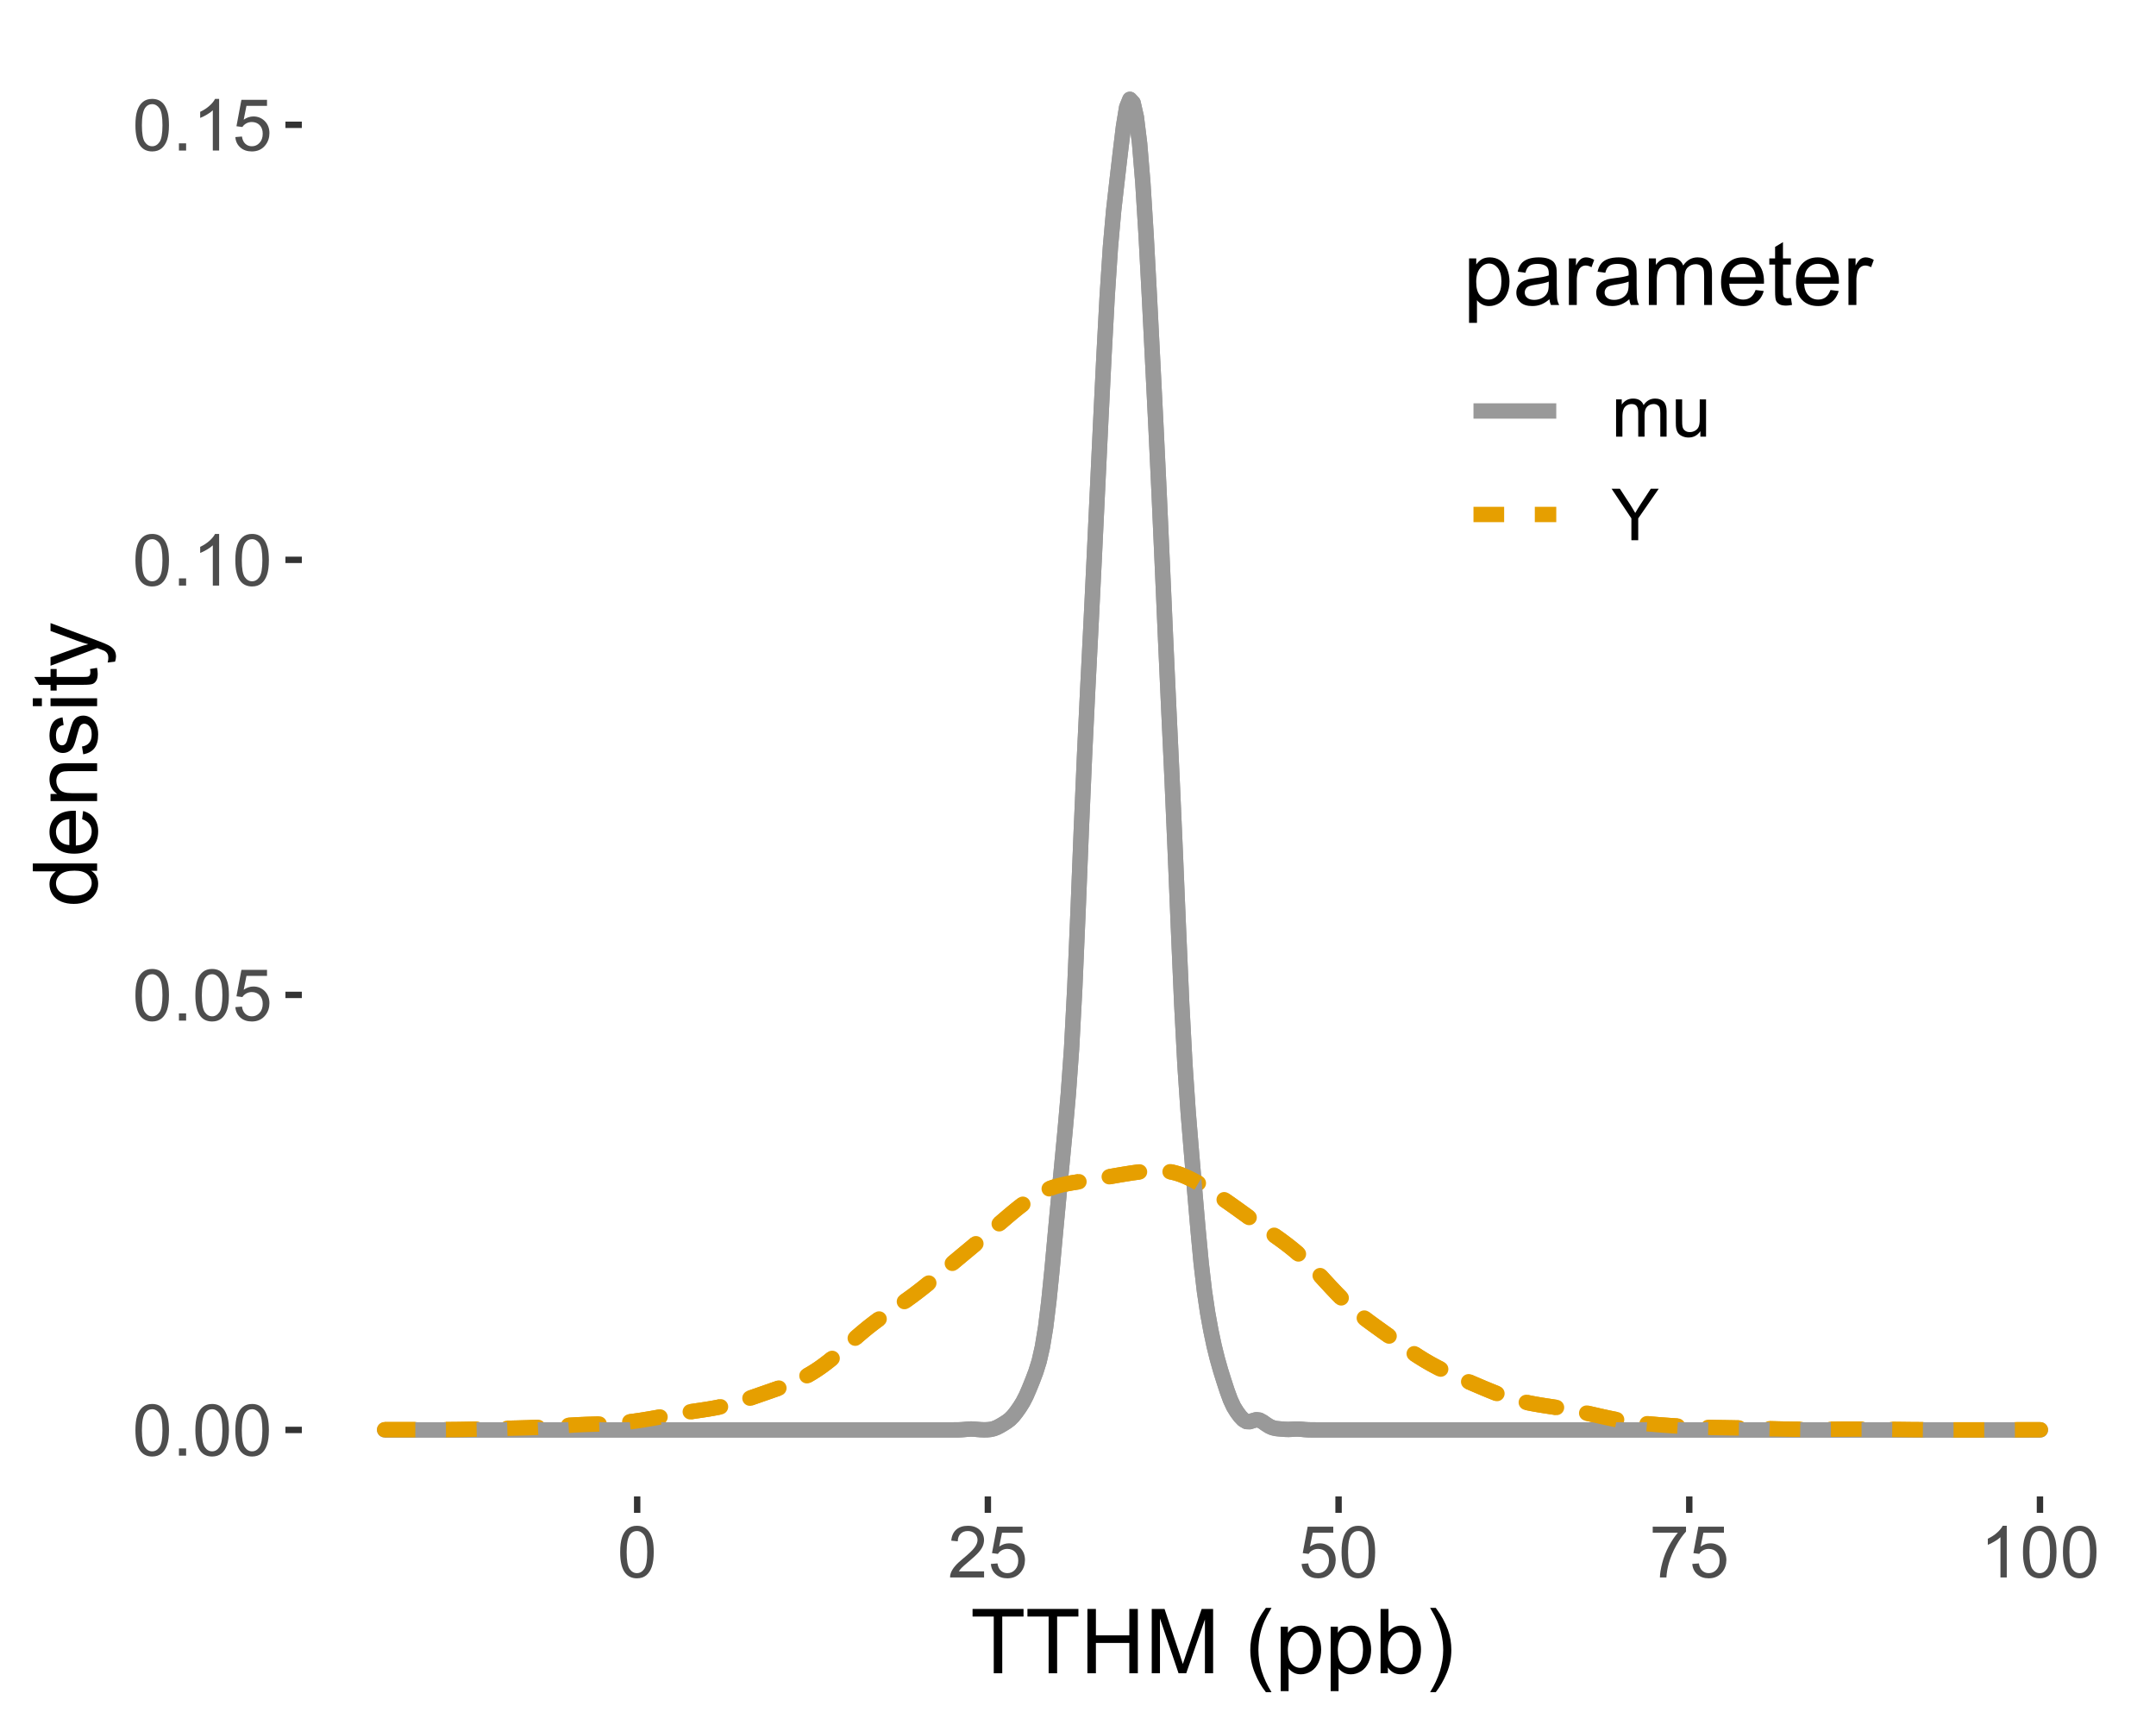 <?xml version="1.0" encoding="UTF-8"?>
<svg xmlns="http://www.w3.org/2000/svg" xmlns:xlink="http://www.w3.org/1999/xlink" width="360pt" height="288pt" viewBox="0 0 360 288" version="1.1">
<defs>
<g>
<symbol overflow="visible" id="glyph0-0">
<path style="stroke:none;" d="M 1.5 0 L 1.5 -7.5 L 7.5 -7.5 L 7.5 0 Z M 1.688 -0.188 L 7.312 -0.188 L 7.312 -7.312 L 1.688 -7.312 Z M 1.688 -0.188 "/>
</symbol>
<symbol overflow="visible" id="glyph0-1">
<path style="stroke:none;" d="M 0.5 -4.234 C 0.496 -5.246 0.602 -6.062 0.812 -6.688 C 1.02 -7.305 1.328 -7.785 1.742 -8.121 C 2.148 -8.457 2.668 -8.625 3.297 -8.625 C 3.758 -8.625 4.164 -8.531 4.512 -8.348 C 4.855 -8.16 5.141 -7.891 5.371 -7.543 C 5.594 -7.191 5.773 -6.766 5.906 -6.266 C 6.035 -5.762 6.098 -5.086 6.102 -4.234 C 6.098 -3.227 5.996 -2.414 5.789 -1.797 C 5.578 -1.176 5.266 -0.695 4.859 -0.359 C 4.445 -0.02 3.926 0.145 3.297 0.148 C 2.465 0.145 1.816 -0.148 1.348 -0.742 C 0.781 -1.457 0.496 -2.621 0.5 -4.234 Z M 1.582 -4.234 C 1.582 -2.824 1.746 -1.887 2.074 -1.418 C 2.402 -0.949 2.809 -0.715 3.297 -0.719 C 3.777 -0.715 4.184 -0.949 4.52 -1.422 C 4.848 -1.887 5.016 -2.824 5.016 -4.234 C 5.016 -5.648 4.848 -6.59 4.52 -7.055 C 4.184 -7.516 3.773 -7.746 3.289 -7.75 C 2.801 -7.746 2.414 -7.543 2.125 -7.137 C 1.762 -6.613 1.582 -5.645 1.582 -4.234 Z M 1.582 -4.234 "/>
</symbol>
<symbol overflow="visible" id="glyph0-2">
<path style="stroke:none;" d="M 1.09 0 L 1.09 -1.203 L 2.289 -1.203 L 2.289 0 Z M 1.09 0 "/>
</symbol>
<symbol overflow="visible" id="glyph0-3">
<path style="stroke:none;" d="M 0.5 -2.25 L 1.605 -2.344 C 1.684 -1.805 1.871 -1.398 2.176 -1.125 C 2.473 -0.852 2.836 -0.715 3.258 -0.719 C 3.766 -0.715 4.195 -0.906 4.547 -1.293 C 4.898 -1.672 5.074 -2.18 5.074 -2.82 C 5.074 -3.414 4.902 -3.891 4.566 -4.242 C 4.227 -4.59 3.785 -4.762 3.242 -4.766 C 2.898 -4.762 2.594 -4.684 2.32 -4.531 C 2.047 -4.375 1.832 -4.176 1.676 -3.93 L 0.688 -4.062 L 1.516 -8.473 L 5.789 -8.473 L 5.789 -7.465 L 2.359 -7.465 L 1.898 -5.156 C 2.414 -5.516 2.953 -5.695 3.523 -5.695 C 4.27 -5.695 4.902 -5.434 5.422 -4.914 C 5.934 -4.395 6.191 -3.727 6.195 -2.914 C 6.191 -2.133 5.965 -1.461 5.516 -0.898 C 4.961 -0.199 4.211 0.145 3.258 0.148 C 2.477 0.145 1.836 -0.07 1.344 -0.508 C 0.844 -0.941 0.562 -1.523 0.5 -2.25 Z M 0.5 -2.25 "/>
</symbol>
<symbol overflow="visible" id="glyph0-4">
<path style="stroke:none;" d="M 4.469 0 L 3.414 0 L 3.414 -6.719 C 3.16 -6.477 2.828 -6.234 2.414 -5.996 C 2 -5.75 1.629 -5.57 1.305 -5.449 L 1.305 -6.469 C 1.895 -6.742 2.41 -7.078 2.852 -7.477 C 3.293 -7.871 3.605 -8.254 3.789 -8.625 L 4.469 -8.625 Z M 4.469 0 "/>
</symbol>
<symbol overflow="visible" id="glyph0-5">
<path style="stroke:none;" d="M 6.039 -1.016 L 6.039 0 L 0.363 0 C 0.355 -0.254 0.395 -0.496 0.484 -0.734 C 0.629 -1.117 0.859 -1.5 1.18 -1.875 C 1.492 -2.25 1.953 -2.684 2.562 -3.176 C 3.492 -3.941 4.125 -4.547 4.453 -4.992 C 4.781 -5.438 4.945 -5.859 4.945 -6.266 C 4.945 -6.68 4.793 -7.031 4.496 -7.32 C 4.191 -7.602 3.805 -7.746 3.328 -7.75 C 2.82 -7.746 2.414 -7.594 2.109 -7.293 C 1.805 -6.984 1.648 -6.562 1.648 -6.031 L 0.562 -6.141 C 0.633 -6.945 0.91 -7.559 1.398 -7.988 C 1.879 -8.41 2.531 -8.625 3.352 -8.625 C 4.172 -8.625 4.824 -8.395 5.309 -7.938 C 5.789 -7.48 6.027 -6.914 6.031 -6.242 C 6.027 -5.895 5.957 -5.559 5.82 -5.227 C 5.676 -4.891 5.441 -4.539 5.117 -4.176 C 4.789 -3.805 4.25 -3.301 3.492 -2.664 C 2.859 -2.129 2.453 -1.77 2.273 -1.582 C 2.094 -1.395 1.945 -1.203 1.828 -1.016 Z M 6.039 -1.016 "/>
</symbol>
<symbol overflow="visible" id="glyph0-6">
<path style="stroke:none;" d="M 0.57 -7.465 L 0.57 -8.477 L 6.129 -8.477 L 6.129 -7.656 C 5.582 -7.074 5.039 -6.301 4.5 -5.336 C 3.961 -4.371 3.547 -3.379 3.258 -2.359 C 3.047 -1.637 2.91 -0.852 2.852 0 L 1.77 0 C 1.781 -0.676 1.914 -1.492 2.168 -2.449 C 2.418 -3.402 2.781 -4.324 3.258 -5.215 C 3.734 -6.105 4.238 -6.855 4.773 -7.465 Z M 0.57 -7.465 "/>
</symbol>
<symbol overflow="visible" id="glyph0-7">
<path style="stroke:none;" d="M 0.789 0 L 0.789 -6.223 L 1.734 -6.223 L 1.734 -5.352 C 1.93 -5.648 2.188 -5.895 2.512 -6.082 C 2.836 -6.27 3.207 -6.363 3.621 -6.363 C 4.082 -6.363 4.457 -6.266 4.754 -6.074 C 5.043 -5.883 5.254 -5.617 5.379 -5.273 C 5.871 -6 6.512 -6.363 7.301 -6.363 C 7.918 -6.363 8.391 -6.191 8.723 -5.848 C 9.055 -5.504 9.223 -4.977 9.223 -4.273 L 9.223 0 L 8.172 0 L 8.172 -3.922 C 8.168 -4.34 8.133 -4.645 8.07 -4.832 C 8 -5.016 7.879 -5.164 7.699 -5.277 C 7.52 -5.391 7.309 -5.449 7.066 -5.449 C 6.629 -5.449 6.266 -5.301 5.977 -5.012 C 5.688 -4.719 5.543 -4.254 5.543 -3.617 L 5.543 0 L 4.488 0 L 4.488 -4.043 C 4.488 -4.512 4.402 -4.863 4.23 -5.098 C 4.059 -5.332 3.777 -5.449 3.387 -5.449 C 3.09 -5.449 2.812 -5.371 2.562 -5.215 C 2.309 -5.059 2.129 -4.828 2.016 -4.527 C 1.898 -4.227 1.84 -3.793 1.844 -3.227 L 1.844 0 Z M 0.789 0 "/>
</symbol>
<symbol overflow="visible" id="glyph0-8">
<path style="stroke:none;" d="M 4.867 0 L 4.867 -0.914 C 4.379 -0.211 3.723 0.141 2.895 0.141 C 2.527 0.141 2.184 0.07 1.867 -0.07 C 1.547 -0.211 1.309 -0.387 1.156 -0.602 C 1 -0.812 0.895 -1.074 0.832 -1.383 C 0.785 -1.59 0.762 -1.918 0.766 -2.367 L 0.766 -6.223 L 1.82 -6.223 L 1.82 -2.773 C 1.816 -2.219 1.84 -1.848 1.887 -1.656 C 1.949 -1.379 2.09 -1.16 2.309 -1.004 C 2.523 -0.84 2.789 -0.762 3.105 -0.766 C 3.418 -0.762 3.715 -0.844 3.996 -1.008 C 4.273 -1.172 4.469 -1.391 4.586 -1.672 C 4.699 -1.949 4.758 -2.355 4.758 -2.891 L 4.758 -6.223 L 5.812 -6.223 L 5.812 0 Z M 4.867 0 "/>
</symbol>
<symbol overflow="visible" id="glyph0-9">
<path style="stroke:none;" d="M 3.344 0 L 3.344 -3.641 L 0.035 -8.59 L 1.418 -8.59 L 3.109 -6 C 3.418 -5.516 3.711 -5.031 3.984 -4.547 C 4.242 -4.992 4.555 -5.496 4.922 -6.062 L 6.586 -8.59 L 7.91 -8.59 L 4.484 -3.641 L 4.484 0 Z M 3.344 0 "/>
</symbol>
<symbol overflow="visible" id="glyph1-0">
<path style="stroke:none;" d="M 1.875 0 L 1.875 -9.375 L 9.375 -9.375 L 9.375 0 Z M 2.109 -0.234 L 9.141 -0.234 L 9.141 -9.141 L 2.109 -9.141 Z M 2.109 -0.234 "/>
</symbol>
<symbol overflow="visible" id="glyph1-1">
<path style="stroke:none;" d="M 3.891 0 L 3.891 -9.469 L 0.352 -9.469 L 0.352 -10.738 L 8.863 -10.738 L 8.863 -9.469 L 5.309 -9.469 L 5.309 0 Z M 3.891 0 "/>
</symbol>
<symbol overflow="visible" id="glyph1-2">
<path style="stroke:none;" d="M 1.203 0 L 1.203 -10.738 L 2.621 -10.738 L 2.621 -6.328 L 8.203 -6.328 L 8.203 -10.738 L 9.625 -10.738 L 9.625 0 L 8.203 0 L 8.203 -5.062 L 2.621 -5.062 L 2.621 0 Z M 1.203 0 "/>
</symbol>
<symbol overflow="visible" id="glyph1-3">
<path style="stroke:none;" d="M 1.113 0 L 1.113 -10.738 L 3.25 -10.738 L 5.793 -3.133 C 6.023 -2.426 6.195 -1.898 6.305 -1.547 C 6.426 -1.938 6.617 -2.508 6.879 -3.266 L 9.449 -10.738 L 11.359 -10.738 L 11.359 0 L 9.992 0 L 9.992 -8.988 L 6.871 0 L 5.59 0 L 2.484 -9.141 L 2.484 0 Z M 1.113 0 "/>
</symbol>
<symbol overflow="visible" id="glyph1-4">
<path style="stroke:none;" d=""/>
</symbol>
<symbol overflow="visible" id="glyph1-5">
<path style="stroke:none;" d="M 3.508 3.156 C 2.777 2.238 2.16 1.168 1.66 -0.062 C 1.152 -1.293 0.902 -2.57 0.906 -3.891 C 0.902 -5.051 1.09 -6.164 1.473 -7.23 C 1.91 -8.465 2.59 -9.695 3.508 -10.922 L 4.453 -10.922 C 3.859 -9.906 3.469 -9.18 3.281 -8.746 C 2.984 -8.07 2.75 -7.367 2.578 -6.637 C 2.367 -5.719 2.262 -4.801 2.262 -3.883 C 2.262 -1.531 2.992 0.812 4.453 3.156 Z M 3.508 3.156 "/>
</symbol>
<symbol overflow="visible" id="glyph1-6">
<path style="stroke:none;" d="M 0.988 2.98 L 0.988 -7.777 L 2.191 -7.777 L 2.191 -6.766 C 2.473 -7.16 2.789 -7.457 3.148 -7.656 C 3.5 -7.852 3.934 -7.949 4.445 -7.953 C 5.105 -7.949 5.691 -7.781 6.203 -7.441 C 6.707 -7.098 7.09 -6.613 7.352 -5.996 C 7.609 -5.371 7.738 -4.691 7.742 -3.949 C 7.738 -3.152 7.598 -2.434 7.312 -1.797 C 7.023 -1.16 6.605 -0.672 6.066 -0.332 C 5.52 0.008 4.949 0.176 4.352 0.176 C 3.91 0.176 3.516 0.086 3.168 -0.102 C 2.816 -0.285 2.531 -0.52 2.309 -0.805 L 2.309 2.98 Z M 2.184 -3.844 C 2.18 -2.844 2.383 -2.102 2.789 -1.625 C 3.195 -1.141 3.684 -0.902 4.262 -0.906 C 4.844 -0.902 5.348 -1.148 5.766 -1.648 C 6.184 -2.141 6.391 -2.91 6.395 -3.953 C 6.391 -4.941 6.188 -5.684 5.781 -6.18 C 5.371 -6.672 4.883 -6.918 4.32 -6.922 C 3.758 -6.918 3.262 -6.656 2.832 -6.133 C 2.395 -5.605 2.18 -4.844 2.184 -3.844 Z M 2.184 -3.844 "/>
</symbol>
<symbol overflow="visible" id="glyph1-7">
<path style="stroke:none;" d="M 2.203 0 L 0.98 0 L 0.98 -10.738 L 2.301 -10.738 L 2.301 -6.906 C 2.852 -7.602 3.562 -7.949 4.43 -7.953 C 4.906 -7.949 5.359 -7.855 5.789 -7.664 C 6.215 -7.469 6.566 -7.195 6.844 -6.852 C 7.117 -6.5 7.332 -6.078 7.492 -5.586 C 7.645 -5.09 7.723 -4.566 7.727 -4.008 C 7.723 -2.672 7.395 -1.641 6.738 -0.914 C 6.078 -0.188 5.285 0.176 4.367 0.176 C 3.445 0.176 2.727 -0.207 2.203 -0.973 Z M 2.191 -3.949 C 2.191 -3.012 2.316 -2.336 2.57 -1.926 C 2.984 -1.242 3.547 -0.902 4.254 -0.906 C 4.832 -0.902 5.328 -1.152 5.75 -1.656 C 6.164 -2.156 6.375 -2.902 6.379 -3.898 C 6.375 -4.91 6.172 -5.66 5.773 -6.145 C 5.367 -6.625 4.883 -6.867 4.312 -6.871 C 3.734 -6.867 3.234 -6.617 2.82 -6.117 C 2.398 -5.617 2.191 -4.895 2.191 -3.949 Z M 2.191 -3.949 "/>
</symbol>
<symbol overflow="visible" id="glyph1-8">
<path style="stroke:none;" d="M 1.852 3.156 L 0.906 3.156 C 2.363 0.812 3.094 -1.531 3.098 -3.883 C 3.094 -4.797 2.988 -5.707 2.781 -6.613 C 2.613 -7.344 2.383 -8.047 2.086 -8.723 C 1.895 -9.16 1.5 -9.895 0.906 -10.922 L 1.852 -10.922 C 2.77 -9.695 3.449 -8.465 3.891 -7.23 C 4.266 -6.164 4.453 -5.051 4.453 -3.891 C 4.453 -2.57 4.199 -1.293 3.695 -0.062 C 3.188 1.168 2.574 2.238 1.852 3.156 Z M 1.852 3.156 "/>
</symbol>
<symbol overflow="visible" id="glyph1-9">
<path style="stroke:none;" d="M 6.062 -0.961 C 5.574 -0.543 5.105 -0.246 4.652 -0.078 C 4.199 0.094 3.715 0.176 3.199 0.176 C 2.344 0.176 1.688 -0.031 1.23 -0.449 C 0.77 -0.867 0.539 -1.402 0.543 -2.051 C 0.539 -2.43 0.625 -2.777 0.801 -3.094 C 0.973 -3.406 1.199 -3.656 1.484 -3.852 C 1.762 -4.039 2.078 -4.184 2.43 -4.285 C 2.688 -4.348 3.078 -4.414 3.602 -4.484 C 4.664 -4.605 5.449 -4.758 5.953 -4.938 C 5.957 -5.113 5.957 -5.227 5.961 -5.281 C 5.957 -5.812 5.836 -6.191 5.59 -6.414 C 5.25 -6.711 4.746 -6.859 4.086 -6.863 C 3.461 -6.859 3.004 -6.75 2.711 -6.535 C 2.414 -6.316 2.195 -5.934 2.059 -5.383 L 0.77 -5.559 C 0.883 -6.109 1.078 -6.555 1.348 -6.895 C 1.613 -7.234 2 -7.496 2.512 -7.68 C 3.016 -7.859 3.605 -7.949 4.277 -7.953 C 4.941 -7.949 5.48 -7.871 5.895 -7.719 C 6.309 -7.559 6.613 -7.363 6.812 -7.129 C 7.004 -6.891 7.141 -6.594 7.223 -6.234 C 7.266 -6.008 7.289 -5.602 7.289 -5.016 L 7.289 -3.258 C 7.289 -2.031 7.316 -1.254 7.371 -0.934 C 7.426 -0.605 7.535 -0.297 7.703 0 L 6.328 0 C 6.191 -0.273 6.102 -0.594 6.062 -0.961 Z M 5.953 -3.902 C 5.477 -3.707 4.758 -3.539 3.801 -3.406 C 3.258 -3.324 2.875 -3.238 2.648 -3.141 C 2.422 -3.043 2.246 -2.898 2.129 -2.711 C 2.004 -2.52 1.945 -2.312 1.949 -2.086 C 1.945 -1.734 2.078 -1.441 2.348 -1.207 C 2.609 -0.973 3 -0.855 3.516 -0.855 C 4.023 -0.855 4.473 -0.965 4.871 -1.188 C 5.262 -1.41 5.555 -1.715 5.742 -2.102 C 5.883 -2.395 5.953 -2.836 5.953 -3.422 Z M 5.953 -3.902 "/>
</symbol>
<symbol overflow="visible" id="glyph1-10">
<path style="stroke:none;" d="M 0.973 0 L 0.973 -7.777 L 2.16 -7.777 L 2.16 -6.598 C 2.461 -7.148 2.738 -7.512 2.996 -7.688 C 3.25 -7.863 3.535 -7.949 3.844 -7.953 C 4.289 -7.949 4.738 -7.809 5.199 -7.531 L 4.746 -6.305 C 4.422 -6.496 4.098 -6.59 3.781 -6.594 C 3.488 -6.59 3.23 -6.504 3.004 -6.332 C 2.773 -6.156 2.609 -5.914 2.512 -5.609 C 2.363 -5.137 2.289 -4.625 2.293 -4.07 L 2.293 0 Z M 0.973 0 "/>
</symbol>
<symbol overflow="visible" id="glyph1-11">
<path style="stroke:none;" d="M 0.988 0 L 0.988 -7.777 L 2.168 -7.777 L 2.168 -6.688 C 2.41 -7.062 2.734 -7.371 3.141 -7.605 C 3.547 -7.836 4.008 -7.949 4.527 -7.953 C 5.102 -7.949 5.574 -7.832 5.941 -7.594 C 6.309 -7.352 6.566 -7.016 6.723 -6.594 C 7.336 -7.496 8.137 -7.949 9.125 -7.953 C 9.891 -7.949 10.484 -7.738 10.902 -7.312 C 11.316 -6.883 11.523 -6.223 11.527 -5.34 L 11.527 0 L 10.219 0 L 10.219 -4.898 C 10.219 -5.426 10.176 -5.805 10.09 -6.039 C 10.004 -6.27 9.848 -6.457 9.625 -6.598 C 9.398 -6.738 9.133 -6.809 8.832 -6.812 C 8.281 -6.809 7.828 -6.625 7.469 -6.266 C 7.105 -5.898 6.926 -5.316 6.93 -4.52 L 6.93 0 L 5.609 0 L 5.609 -5.055 C 5.605 -5.637 5.5 -6.074 5.285 -6.371 C 5.07 -6.66 4.719 -6.809 4.234 -6.812 C 3.859 -6.809 3.516 -6.711 3.203 -6.52 C 2.887 -6.32 2.66 -6.035 2.52 -5.66 C 2.379 -5.285 2.309 -4.742 2.309 -4.035 L 2.309 0 Z M 0.988 0 "/>
</symbol>
<symbol overflow="visible" id="glyph1-12">
<path style="stroke:none;" d="M 6.312 -2.504 L 7.676 -2.336 C 7.457 -1.535 7.059 -0.918 6.48 -0.48 C 5.898 -0.043 5.156 0.176 4.254 0.176 C 3.113 0.176 2.211 -0.172 1.547 -0.875 C 0.883 -1.57 0.551 -2.555 0.551 -3.824 C 0.551 -5.129 0.887 -6.145 1.559 -6.867 C 2.23 -7.59 3.105 -7.949 4.184 -7.953 C 5.223 -7.949 6.07 -7.598 6.73 -6.891 C 7.387 -6.18 7.715 -5.184 7.719 -3.902 C 7.715 -3.824 7.715 -3.707 7.711 -3.551 L 1.91 -3.551 C 1.957 -2.695 2.199 -2.039 2.637 -1.586 C 3.07 -1.129 3.609 -0.902 4.262 -0.906 C 4.742 -0.902 5.156 -1.031 5.5 -1.289 C 5.84 -1.543 6.109 -1.945 6.312 -2.504 Z M 1.984 -4.637 L 6.328 -4.637 C 6.27 -5.285 6.102 -5.777 5.828 -6.109 C 5.406 -6.613 4.863 -6.867 4.195 -6.871 C 3.59 -6.867 3.078 -6.664 2.668 -6.262 C 2.254 -5.855 2.027 -5.312 1.984 -4.637 Z M 1.984 -4.637 "/>
</symbol>
<symbol overflow="visible" id="glyph1-13">
<path style="stroke:none;" d="M 3.867 -1.18 L 4.059 -0.016 C 3.684 0.062 3.352 0.098 3.062 0.102 C 2.582 0.098 2.211 0.027 1.949 -0.125 C 1.684 -0.273 1.496 -0.473 1.391 -0.719 C 1.281 -0.965 1.23 -1.484 1.23 -2.277 L 1.23 -6.754 L 0.266 -6.754 L 0.266 -7.777 L 1.23 -7.777 L 1.23 -9.703 L 2.543 -10.496 L 2.543 -7.777 L 3.867 -7.777 L 3.867 -6.754 L 2.543 -6.754 L 2.543 -2.203 C 2.543 -1.828 2.562 -1.586 2.609 -1.48 C 2.652 -1.371 2.73 -1.285 2.836 -1.223 C 2.941 -1.156 3.09 -1.125 3.289 -1.129 C 3.43 -1.125 3.625 -1.141 3.867 -1.18 Z M 3.867 -1.18 "/>
</symbol>
<symbol overflow="visible" id="glyph2-0">
<path style="stroke:none;" d="M 0 -1.875 L -9.375 -1.875 L -9.375 -9.375 L 0 -9.375 Z M -0.234 -2.109 L -0.234 -9.141 L -9.141 -9.141 L -9.141 -2.109 Z M -0.234 -2.109 "/>
</symbol>
<symbol overflow="visible" id="glyph2-1">
<path style="stroke:none;" d="M 0 -6.035 L -0.98 -6.035 C -0.207 -5.543 0.176 -4.816 0.176 -3.859 C 0.176 -3.238 0.008 -2.668 -0.336 -2.148 C -0.672 -1.629 -1.148 -1.227 -1.766 -0.941 C -2.375 -0.652 -3.082 -0.508 -3.883 -0.512 C -4.656 -0.508 -5.359 -0.637 -5.996 -0.898 C -6.625 -1.156 -7.109 -1.547 -7.449 -2.066 C -7.781 -2.582 -7.949 -3.16 -7.953 -3.801 C -7.949 -4.266 -7.852 -4.684 -7.656 -5.051 C -7.457 -5.418 -7.199 -5.715 -6.883 -5.945 L -10.738 -5.949 L -10.738 -7.258 L 0 -7.258 Z M -3.883 -1.867 C -2.883 -1.863 -2.137 -2.074 -1.645 -2.496 C -1.148 -2.918 -0.902 -3.414 -0.906 -3.984 C -0.902 -4.559 -1.137 -5.047 -1.613 -5.453 C -2.082 -5.855 -2.805 -6.059 -3.773 -6.059 C -4.836 -6.059 -5.613 -5.852 -6.113 -5.441 C -6.609 -5.031 -6.859 -4.527 -6.863 -3.926 C -6.859 -3.34 -6.621 -2.848 -6.145 -2.457 C -5.664 -2.059 -4.91 -1.863 -3.883 -1.867 Z M -3.883 -1.867 "/>
</symbol>
<symbol overflow="visible" id="glyph2-2">
<path style="stroke:none;" d="M -2.504 -6.312 L -2.336 -7.676 C -1.535 -7.457 -0.918 -7.059 -0.48 -6.48 C -0.043 -5.898 0.176 -5.156 0.176 -4.254 C 0.176 -3.113 -0.172 -2.211 -0.875 -1.547 C -1.57 -0.883 -2.555 -0.551 -3.824 -0.551 C -5.129 -0.551 -6.145 -0.887 -6.867 -1.559 C -7.59 -2.23 -7.949 -3.105 -7.953 -4.184 C -7.949 -5.223 -7.598 -6.07 -6.891 -6.73 C -6.18 -7.387 -5.184 -7.715 -3.902 -7.719 C -3.824 -7.715 -3.707 -7.715 -3.551 -7.711 L -3.551 -1.91 C -2.695 -1.957 -2.039 -2.199 -1.586 -2.637 C -1.129 -3.07 -0.902 -3.609 -0.906 -4.262 C -0.902 -4.742 -1.027 -5.156 -1.285 -5.5 C -1.535 -5.84 -1.941 -6.109 -2.504 -6.312 Z M -4.637 -1.984 L -4.637 -6.328 C -5.285 -6.27 -5.777 -6.102 -6.109 -5.828 C -6.613 -5.406 -6.867 -4.863 -6.871 -4.195 C -6.867 -3.59 -6.664 -3.078 -6.262 -2.668 C -5.855 -2.254 -5.312 -2.027 -4.637 -1.984 Z M -4.637 -1.984 "/>
</symbol>
<symbol overflow="visible" id="glyph2-3">
<path style="stroke:none;" d="M 0 -0.988 L -7.777 -0.988 L -7.777 -2.176 L -6.672 -2.176 C -7.523 -2.742 -7.949 -3.57 -7.953 -4.652 C -7.949 -5.121 -7.867 -5.551 -7.699 -5.945 C -7.531 -6.336 -7.309 -6.629 -7.039 -6.824 C -6.762 -7.016 -6.438 -7.152 -6.062 -7.234 C -5.816 -7.281 -5.391 -7.305 -4.781 -7.309 L 0 -7.309 L 0 -5.992 L -4.73 -5.992 C -5.266 -5.988 -5.668 -5.938 -5.938 -5.836 C -6.199 -5.734 -6.414 -5.551 -6.574 -5.289 C -6.73 -5.027 -6.809 -4.723 -6.812 -4.371 C -6.809 -3.809 -6.629 -3.324 -6.277 -2.918 C -5.918 -2.512 -5.242 -2.309 -4.25 -2.309 L 0 -2.309 Z M 0 -0.988 "/>
</symbol>
<symbol overflow="visible" id="glyph2-4">
<path style="stroke:none;" d="M -2.32 -0.461 L -2.527 -1.766 C -2 -1.836 -1.602 -2.039 -1.324 -2.375 C -1.043 -2.707 -0.902 -3.176 -0.906 -3.781 C -0.902 -4.383 -1.027 -4.832 -1.277 -5.125 C -1.523 -5.418 -1.812 -5.566 -2.145 -5.566 C -2.441 -5.566 -2.676 -5.438 -2.848 -5.18 C -2.965 -4.996 -3.113 -4.547 -3.297 -3.832 C -3.539 -2.863 -3.75 -2.191 -3.93 -1.82 C -4.105 -1.445 -4.352 -1.16 -4.668 -0.969 C -4.98 -0.773 -5.328 -0.68 -5.711 -0.68 C -6.059 -0.68 -6.379 -0.758 -6.676 -0.918 C -6.965 -1.074 -7.211 -1.289 -7.414 -1.566 C -7.562 -1.77 -7.691 -2.051 -7.797 -2.406 C -7.898 -2.758 -7.949 -3.137 -7.953 -3.547 C -7.949 -4.152 -7.863 -4.688 -7.688 -5.152 C -7.512 -5.609 -7.273 -5.949 -6.977 -6.172 C -6.676 -6.391 -6.273 -6.543 -5.773 -6.629 L -5.594 -5.34 C -5.992 -5.277 -6.305 -5.109 -6.531 -4.828 C -6.754 -4.547 -6.867 -4.148 -6.871 -3.641 C -6.867 -3.031 -6.766 -2.602 -6.57 -2.344 C -6.367 -2.086 -6.133 -1.957 -5.867 -1.957 C -5.691 -1.957 -5.539 -2.008 -5.406 -2.117 C -5.262 -2.219 -5.145 -2.387 -5.055 -2.621 C -5.004 -2.75 -4.891 -3.141 -4.719 -3.785 C -4.465 -4.719 -4.262 -5.367 -4.105 -5.738 C -3.945 -6.105 -3.715 -6.395 -3.41 -6.605 C -3.105 -6.812 -2.73 -6.918 -2.285 -6.922 C -1.844 -6.918 -1.43 -6.789 -1.043 -6.535 C -0.652 -6.277 -0.352 -5.91 -0.141 -5.426 C 0.07 -4.941 0.176 -4.395 0.176 -3.785 C 0.176 -2.773 -0.031 -2 -0.453 -1.473 C -0.871 -0.941 -1.496 -0.605 -2.32 -0.461 Z M -2.32 -0.461 "/>
</symbol>
<symbol overflow="visible" id="glyph2-5">
<path style="stroke:none;" d="M -9.223 -0.996 L -10.738 -0.996 L -10.738 -2.316 L -9.223 -2.316 Z M 0 -0.996 L -7.777 -0.996 L -7.777 -2.316 L 0 -2.312 Z M 0 -0.996 "/>
</symbol>
<symbol overflow="visible" id="glyph2-6">
<path style="stroke:none;" d="M -1.18 -3.867 L -0.016 -4.059 C 0.062 -3.684 0.098 -3.352 0.102 -3.062 C 0.098 -2.582 0.027 -2.211 -0.125 -1.949 C -0.273 -1.684 -0.473 -1.496 -0.719 -1.391 C -0.965 -1.281 -1.484 -1.23 -2.277 -1.23 L -6.754 -1.23 L -6.754 -0.266 L -7.777 -0.266 L -7.777 -1.23 L -9.703 -1.23 L -10.496 -2.543 L -7.777 -2.543 L -7.777 -3.867 L -6.754 -3.867 L -6.754 -2.543 L -2.203 -2.543 C -1.828 -2.543 -1.586 -2.562 -1.477 -2.609 C -1.367 -2.652 -1.281 -2.73 -1.223 -2.836 C -1.156 -2.941 -1.125 -3.09 -1.129 -3.289 C -1.125 -3.43 -1.141 -3.625 -1.18 -3.867 Z M -1.18 -3.867 "/>
</symbol>
<symbol overflow="visible" id="glyph2-7">
<path style="stroke:none;" d="M 2.996 -0.93 L 1.758 -0.785 C 1.836 -1.07 1.875 -1.32 1.875 -1.539 C 1.875 -1.828 1.824 -2.062 1.727 -2.238 C 1.629 -2.414 1.492 -2.559 1.32 -2.672 C 1.184 -2.754 0.855 -2.887 0.336 -3.078 C 0.258 -3.098 0.152 -3.137 0.016 -3.195 L -7.777 -0.242 L -7.777 -1.664 L -3.273 -3.281 C -2.699 -3.492 -2.098 -3.68 -1.473 -3.844 C -2.074 -3.992 -2.668 -4.172 -3.246 -4.387 L -7.777 -6.051 L -7.777 -7.367 L 0.133 -4.41 C 0.984 -4.09 1.574 -3.844 1.898 -3.668 C 2.328 -3.434 2.645 -3.164 2.852 -2.863 C 3.051 -2.559 3.152 -2.199 3.156 -1.781 C 3.152 -1.523 3.098 -1.238 2.996 -0.93 Z M 2.996 -0.93 "/>
</symbol>
</g>
<clipPath id="clip1">
  <path d="M 50.398 202 L 354.52 202 L 354.52 203 L 50.398 203 Z M 50.398 202 "/>
</clipPath>
<clipPath id="clip2">
  <path d="M 50.398 129 L 354.52 129 L 354.52 131 L 50.398 131 Z M 50.398 129 "/>
</clipPath>
<clipPath id="clip3">
  <path d="M 50.398 56 L 354.52 56 L 354.52 58 L 50.398 58 Z M 50.398 56 "/>
</clipPath>
<clipPath id="clip4">
  <path d="M 76 5.48 L 78 5.48 L 78 249.84 L 76 249.84 Z M 76 5.48 "/>
</clipPath>
<clipPath id="clip5">
  <path d="M 135 5.48 L 136 5.48 L 136 249.84 L 135 249.84 Z M 135 5.48 "/>
</clipPath>
<clipPath id="clip6">
  <path d="M 193 5.48 L 195 5.48 L 195 249.84 L 193 249.84 Z M 193 5.48 "/>
</clipPath>
<clipPath id="clip7">
  <path d="M 252 5.48 L 254 5.48 L 254 249.84 L 252 249.84 Z M 252 5.48 "/>
</clipPath>
<clipPath id="clip8">
  <path d="M 311 5.48 L 312 5.48 L 312 249.84 L 311 249.84 Z M 311 5.48 "/>
</clipPath>
<clipPath id="clip9">
  <path d="M 50.398 238 L 354.52 238 L 354.52 240 L 50.398 240 Z M 50.398 238 "/>
</clipPath>
<clipPath id="clip10">
  <path d="M 50.398 165 L 354.52 165 L 354.52 167 L 50.398 167 Z M 50.398 165 "/>
</clipPath>
<clipPath id="clip11">
  <path d="M 50.398 92 L 354.52 92 L 354.52 95 L 50.398 95 Z M 50.398 92 "/>
</clipPath>
<clipPath id="clip12">
  <path d="M 50.398 20 L 354.52 20 L 354.52 22 L 50.398 22 Z M 50.398 20 "/>
</clipPath>
<clipPath id="clip13">
  <path d="M 105 5.48 L 107 5.48 L 107 249.84 L 105 249.84 Z M 105 5.48 "/>
</clipPath>
<clipPath id="clip14">
  <path d="M 164 5.48 L 166 5.48 L 166 249.84 L 164 249.84 Z M 164 5.48 "/>
</clipPath>
<clipPath id="clip15">
  <path d="M 222 5.48 L 225 5.48 L 225 249.84 L 222 249.84 Z M 222 5.48 "/>
</clipPath>
<clipPath id="clip16">
  <path d="M 281 5.48 L 283 5.48 L 283 249.84 L 281 249.84 Z M 281 5.48 "/>
</clipPath>
<clipPath id="clip17">
  <path d="M 340 5.48 L 342 5.48 L 342 249.84 L 340 249.84 Z M 340 5.48 "/>
</clipPath>
</defs>
<g id="surface339">
<rect x="0" y="0" width="360" height="288" style="fill:rgb(100%,100%,100%);fill-opacity:1;stroke:none;"/>
<g clip-path="url(#clip1)" clip-rule="nonzero">
<path style="fill:none;stroke-width:0.533;stroke-linecap:butt;stroke-linejoin:round;stroke:rgb(100%,100%,100%);stroke-opacity:1;stroke-miterlimit:10;" d="M 50.398 202.418 L 354.52 202.418 "/>
</g>
<g clip-path="url(#clip2)" clip-rule="nonzero">
<path style="fill:none;stroke-width:0.533;stroke-linecap:butt;stroke-linejoin:round;stroke:rgb(100%,100%,100%);stroke-opacity:1;stroke-miterlimit:10;" d="M 50.398 129.785 L 354.52 129.785 "/>
</g>
<g clip-path="url(#clip3)" clip-rule="nonzero">
<path style="fill:none;stroke-width:0.533;stroke-linecap:butt;stroke-linejoin:round;stroke:rgb(100%,100%,100%);stroke-opacity:1;stroke-miterlimit:10;" d="M 50.398 57.156 L 354.52 57.156 "/>
</g>
<g clip-path="url(#clip4)" clip-rule="nonzero">
<path style="fill:none;stroke-width:0.533;stroke-linecap:butt;stroke-linejoin:round;stroke:rgb(100%,100%,100%);stroke-opacity:1;stroke-miterlimit:10;" d="M 77.113 249.84 L 77.113 5.48 "/>
</g>
<g clip-path="url(#clip5)" clip-rule="nonzero">
<path style="fill:none;stroke-width:0.533;stroke-linecap:butt;stroke-linejoin:round;stroke:rgb(100%,100%,100%);stroke-opacity:1;stroke-miterlimit:10;" d="M 135.672 249.84 L 135.672 5.48 "/>
</g>
<g clip-path="url(#clip6)" clip-rule="nonzero">
<path style="fill:none;stroke-width:0.533;stroke-linecap:butt;stroke-linejoin:round;stroke:rgb(100%,100%,100%);stroke-opacity:1;stroke-miterlimit:10;" d="M 194.227 249.84 L 194.227 5.48 "/>
</g>
<g clip-path="url(#clip7)" clip-rule="nonzero">
<path style="fill:none;stroke-width:0.533;stroke-linecap:butt;stroke-linejoin:round;stroke:rgb(100%,100%,100%);stroke-opacity:1;stroke-miterlimit:10;" d="M 252.785 249.84 L 252.785 5.48 "/>
</g>
<g clip-path="url(#clip8)" clip-rule="nonzero">
<path style="fill:none;stroke-width:0.533;stroke-linecap:butt;stroke-linejoin:round;stroke:rgb(100%,100%,100%);stroke-opacity:1;stroke-miterlimit:10;" d="M 311.344 249.84 L 311.344 5.48 "/>
</g>
<g clip-path="url(#clip9)" clip-rule="nonzero">
<path style="fill:none;stroke-width:1.067;stroke-linecap:butt;stroke-linejoin:round;stroke:rgb(100%,100%,100%);stroke-opacity:1;stroke-miterlimit:10;" d="M 50.398 238.734 L 354.52 238.734 "/>
</g>
<g clip-path="url(#clip10)" clip-rule="nonzero">
<path style="fill:none;stroke-width:1.067;stroke-linecap:butt;stroke-linejoin:round;stroke:rgb(100%,100%,100%);stroke-opacity:1;stroke-miterlimit:10;" d="M 50.398 166.102 L 354.52 166.102 "/>
</g>
<g clip-path="url(#clip11)" clip-rule="nonzero">
<path style="fill:none;stroke-width:1.067;stroke-linecap:butt;stroke-linejoin:round;stroke:rgb(100%,100%,100%);stroke-opacity:1;stroke-miterlimit:10;" d="M 50.398 93.473 L 354.52 93.473 "/>
</g>
<g clip-path="url(#clip12)" clip-rule="nonzero">
<path style="fill:none;stroke-width:1.067;stroke-linecap:butt;stroke-linejoin:round;stroke:rgb(100%,100%,100%);stroke-opacity:1;stroke-miterlimit:10;" d="M 50.398 20.84 L 354.52 20.84 "/>
</g>
<g clip-path="url(#clip13)" clip-rule="nonzero">
<path style="fill:none;stroke-width:1.067;stroke-linecap:butt;stroke-linejoin:round;stroke:rgb(100%,100%,100%);stroke-opacity:1;stroke-miterlimit:10;" d="M 106.391 249.84 L 106.391 5.48 "/>
</g>
<g clip-path="url(#clip14)" clip-rule="nonzero">
<path style="fill:none;stroke-width:1.067;stroke-linecap:butt;stroke-linejoin:round;stroke:rgb(100%,100%,100%);stroke-opacity:1;stroke-miterlimit:10;" d="M 164.949 249.84 L 164.949 5.48 "/>
</g>
<g clip-path="url(#clip15)" clip-rule="nonzero">
<path style="fill:none;stroke-width:1.067;stroke-linecap:butt;stroke-linejoin:round;stroke:rgb(100%,100%,100%);stroke-opacity:1;stroke-miterlimit:10;" d="M 223.508 249.84 L 223.508 5.48 "/>
</g>
<g clip-path="url(#clip16)" clip-rule="nonzero">
<path style="fill:none;stroke-width:1.067;stroke-linecap:butt;stroke-linejoin:round;stroke:rgb(100%,100%,100%);stroke-opacity:1;stroke-miterlimit:10;" d="M 282.066 249.84 L 282.066 5.48 "/>
</g>
<g clip-path="url(#clip17)" clip-rule="nonzero">
<path style="fill:none;stroke-width:1.067;stroke-linecap:butt;stroke-linejoin:round;stroke:rgb(100%,100%,100%);stroke-opacity:1;stroke-miterlimit:10;" d="M 340.625 249.84 L 340.625 5.48 "/>
</g>
<path style="fill:none;stroke-width:2.561;stroke-linecap:round;stroke-linejoin:round;stroke:rgb(60%,60%,60%);stroke-opacity:1;stroke-miterlimit:10;" d="M 64.223 238.734 L 158.906 238.734 L 159.449 238.73 L 159.988 238.727 L 160.531 238.703 L 161.07 238.66 L 161.613 238.609 L 162.152 238.582 L 162.695 238.605 L 163.234 238.656 L 163.777 238.699 L 164.316 238.719 L 164.859 238.707 L 165.398 238.652 L 165.941 238.527 L 166.48 238.316 L 167.023 238.031 L 167.562 237.711 L 168.105 237.367 L 168.645 236.957 L 169.188 236.406 L 169.727 235.719 L 170.27 234.949 L 170.809 234.082 L 171.352 233.027 L 171.891 231.777 L 172.434 230.434 L 172.973 229 L 173.516 227.262 L 174.055 224.887 L 174.598 221.586 L 175.137 217.195 L 175.68 211.816 L 176.219 205.934 L 176.762 200.109 L 177.301 194.465 L 177.844 188.781 L 178.383 182.66 L 178.926 175.102 L 179.465 164.891 L 180.008 152.16 L 180.547 138.684 L 181.09 126.188 L 181.629 114.996 L 182.172 104.285 L 182.711 93.215 L 183.254 81.801 L 183.793 70.441 L 184.336 59.457 L 184.875 49.43 L 185.418 41.219 L 185.957 35.137 L 186.5 30.336 L 187.039 25.699 L 187.582 21.215 L 188.121 17.926 L 188.664 16.586 L 189.203 17.176 L 189.746 19.562 L 190.285 23.934 L 190.828 30.5 L 191.367 39.148 L 191.91 49.262 L 192.449 59.926 L 192.992 70.727 L 193.531 82.039 L 194.074 94.164 L 194.617 106.508 L 195.156 118.309 L 195.699 129.879 L 196.238 142.184 L 196.781 155.219 L 197.32 167.59 L 197.863 177.828 L 198.402 185.754 L 198.945 192.383 L 199.484 198.766 L 200.027 205.109 L 200.566 210.871 L 201.109 215.535 L 201.648 219.172 L 202.191 222.156 L 202.73 224.699 L 203.273 226.891 L 203.812 228.797 L 204.355 230.535 L 204.895 232.191 L 205.438 233.68 L 205.977 234.844 L 206.52 235.723 L 207.059 236.453 L 207.602 237.023 L 208.141 237.34 L 208.684 237.359 L 209.223 237.184 L 209.766 237.031 L 210.305 237.098 L 210.848 237.391 L 211.387 237.773 L 211.93 238.117 L 212.469 238.359 L 213.012 238.492 L 213.551 238.551 L 214.094 238.598 L 214.633 238.637 L 215.176 238.652 L 215.715 238.625 L 216.258 238.59 L 216.797 238.59 L 217.34 238.629 L 217.879 238.68 L 218.422 238.715 L 218.961 238.727 L 219.504 238.73 L 220.043 238.734 L 340.695 238.734 "/>
<path style="fill:none;stroke-width:2.561;stroke-linecap:round;stroke-linejoin:round;stroke:rgb(90.196%,62.353%,0%);stroke-opacity:1;stroke-dasharray:5.121,5.121;stroke-miterlimit:10;" d="M 64.223 238.691 L 65.305 238.691 L 65.848 238.688 L 72.879 238.688 L 73.422 238.684 L 73.961 238.684 L 74.504 238.68 L 75.043 238.676 L 75.586 238.672 L 76.125 238.668 L 76.668 238.66 L 77.207 238.652 L 77.75 238.641 L 78.289 238.633 L 78.832 238.617 L 79.375 238.605 L 79.914 238.594 L 80.457 238.578 L 80.996 238.562 L 81.539 238.547 L 82.078 238.531 L 82.621 238.52 L 83.16 238.504 L 83.703 238.488 L 84.242 238.477 L 84.785 238.461 L 85.324 238.449 L 85.867 238.434 L 86.406 238.422 L 86.949 238.406 L 87.488 238.391 L 88.031 238.375 L 88.57 238.355 L 89.113 238.332 L 89.652 238.309 L 90.195 238.281 L 90.734 238.25 L 91.277 238.219 L 91.816 238.184 L 92.359 238.148 L 92.898 238.109 L 93.441 238.07 L 93.98 238.031 L 94.523 237.996 L 95.062 237.961 L 95.605 237.926 L 96.145 237.895 L 96.688 237.867 L 97.227 237.844 L 97.77 237.82 L 98.309 237.801 L 98.852 237.785 L 99.391 237.766 L 99.934 237.75 L 100.473 237.73 L 101.016 237.707 L 101.555 237.684 L 102.098 237.652 L 102.637 237.617 L 103.18 237.578 L 103.719 237.531 L 104.262 237.477 L 104.801 237.418 L 105.344 237.355 L 105.883 237.285 L 106.426 237.207 L 106.965 237.129 L 107.508 237.043 L 108.047 236.953 L 108.59 236.863 L 109.129 236.77 L 109.672 236.672 L 110.211 236.574 L 110.754 236.477 L 111.293 236.379 L 111.836 236.281 L 112.375 236.184 L 112.918 236.09 L 113.457 235.996 L 114 235.906 L 114.539 235.82 L 115.082 235.734 L 115.621 235.652 L 116.164 235.57 L 116.703 235.492 L 117.789 235.328 L 118.328 235.242 L 118.871 235.148 L 119.41 235.051 L 119.953 234.945 L 120.492 234.832 L 121.035 234.707 L 121.574 234.57 L 122.117 234.426 L 122.656 234.27 L 123.199 234.105 L 123.738 233.934 L 124.281 233.754 L 124.82 233.574 L 125.363 233.387 L 125.902 233.199 L 126.445 233.012 L 126.984 232.82 L 127.527 232.633 L 128.066 232.445 L 128.609 232.258 L 129.148 232.066 L 129.691 231.879 L 130.23 231.684 L 130.773 231.484 L 131.312 231.277 L 131.855 231.059 L 132.395 230.836 L 132.938 230.598 L 133.477 230.344 L 134.02 230.078 L 134.559 229.793 L 135.102 229.492 L 135.641 229.172 L 136.184 228.832 L 136.723 228.473 L 137.266 228.09 L 137.805 227.691 L 138.348 227.273 L 138.887 226.84 L 139.43 226.391 L 139.969 225.93 L 140.512 225.457 L 141.051 224.977 L 141.594 224.496 L 142.133 224.012 L 142.676 223.535 L 143.215 223.059 L 143.758 222.594 L 144.297 222.141 L 144.84 221.695 L 145.379 221.27 L 145.922 220.852 L 146.461 220.449 L 147.004 220.059 L 147.543 219.676 L 148.086 219.301 L 148.625 218.934 L 149.168 218.566 L 149.707 218.203 L 150.25 217.836 L 150.789 217.465 L 151.332 217.086 L 151.871 216.699 L 152.414 216.305 L 152.953 215.898 L 153.496 215.484 L 154.035 215.062 L 154.578 214.629 L 155.117 214.188 L 155.66 213.742 L 156.203 213.289 L 156.742 212.836 L 157.285 212.383 L 157.824 211.926 L 158.367 211.469 L 158.906 211.016 L 159.449 210.562 L 159.988 210.113 L 160.531 209.66 L 161.07 209.211 L 161.613 208.762 L 162.152 208.312 L 162.695 207.859 L 163.234 207.406 L 163.777 206.949 L 164.316 206.492 L 164.859 206.031 L 165.398 205.566 L 165.941 205.102 L 166.48 204.633 L 167.023 204.164 L 167.562 203.699 L 168.105 203.234 L 168.645 202.777 L 169.188 202.324 L 169.727 201.883 L 170.27 201.453 L 170.809 201.039 L 171.352 200.641 L 171.891 200.258 L 172.434 199.902 L 172.973 199.566 L 173.516 199.258 L 174.055 198.977 L 174.598 198.723 L 175.137 198.496 L 175.68 198.293 L 176.219 198.113 L 176.762 197.957 L 177.301 197.82 L 177.844 197.699 L 178.383 197.59 L 178.926 197.492 L 179.465 197.406 L 180.008 197.32 L 180.547 197.238 L 181.09 197.156 L 181.629 197.07 L 182.172 196.984 L 182.711 196.898 L 183.254 196.805 L 183.793 196.715 L 184.336 196.617 L 184.875 196.523 L 185.418 196.426 L 185.957 196.332 L 186.5 196.238 L 187.039 196.145 L 187.582 196.055 L 188.121 195.969 L 188.664 195.883 L 189.203 195.801 L 189.746 195.727 L 190.285 195.656 L 190.828 195.59 L 191.367 195.535 L 191.91 195.488 L 192.449 195.453 L 192.992 195.438 L 193.531 195.441 L 194.074 195.465 L 194.617 195.516 L 195.156 195.59 L 195.699 195.691 L 196.238 195.824 L 196.781 195.984 L 197.32 196.176 L 197.863 196.395 L 198.402 196.637 L 198.945 196.906 L 199.484 197.191 L 200.027 197.492 L 200.566 197.809 L 201.109 198.137 L 201.648 198.477 L 202.191 198.82 L 202.73 199.172 L 203.273 199.527 L 203.812 199.891 L 204.355 200.262 L 204.895 200.633 L 205.438 201.012 L 205.977 201.395 L 206.52 201.781 L 207.059 202.172 L 207.602 202.562 L 208.141 202.953 L 208.684 203.348 L 209.223 203.738 L 209.766 204.125 L 210.305 204.512 L 210.848 204.895 L 211.387 205.277 L 211.93 205.656 L 212.469 206.031 L 213.012 206.414 L 213.551 206.797 L 214.094 207.191 L 214.633 207.594 L 215.176 208.008 L 215.715 208.438 L 216.258 208.883 L 216.797 209.348 L 217.34 209.832 L 217.879 210.34 L 218.422 210.867 L 218.961 211.414 L 219.504 211.973 L 220.043 212.547 L 220.586 213.129 L 221.125 213.719 L 221.668 214.305 L 222.207 214.891 L 222.75 215.465 L 223.289 216.031 L 223.832 216.578 L 224.371 217.109 L 224.914 217.625 L 225.453 218.117 L 225.996 218.594 L 226.535 219.051 L 227.078 219.488 L 227.617 219.914 L 228.16 220.328 L 228.699 220.73 L 229.242 221.125 L 229.781 221.516 L 230.324 221.906 L 230.863 222.293 L 231.406 222.68 L 231.945 223.066 L 232.488 223.453 L 233.031 223.844 L 233.57 224.23 L 234.113 224.613 L 234.652 224.996 L 235.195 225.371 L 235.734 225.742 L 236.277 226.102 L 236.816 226.453 L 237.359 226.793 L 237.898 227.125 L 238.441 227.441 L 238.98 227.75 L 239.523 228.043 L 240.062 228.328 L 240.605 228.602 L 241.145 228.867 L 241.688 229.125 L 242.227 229.371 L 242.77 229.617 L 243.309 229.855 L 243.852 230.094 L 244.391 230.328 L 244.934 230.562 L 245.473 230.793 L 246.016 231.027 L 246.555 231.258 L 247.098 231.488 L 247.637 231.719 L 248.18 231.945 L 248.719 232.168 L 249.262 232.387 L 249.801 232.602 L 250.344 232.805 L 250.883 233 L 251.426 233.188 L 251.965 233.367 L 252.508 233.531 L 253.047 233.688 L 253.59 233.836 L 254.129 233.973 L 254.672 234.098 L 255.211 234.211 L 255.754 234.32 L 256.293 234.418 L 256.836 234.512 L 257.375 234.602 L 257.918 234.688 L 258.457 234.77 L 259 234.852 L 259.539 234.934 L 260.082 235.016 L 260.621 235.102 L 261.164 235.191 L 261.703 235.281 L 262.246 235.379 L 262.785 235.48 L 263.328 235.586 L 263.867 235.695 L 264.41 235.809 L 264.949 235.93 L 265.492 236.051 L 266.031 236.172 L 266.574 236.297 L 267.113 236.422 L 267.656 236.543 L 268.195 236.66 L 268.738 236.777 L 269.277 236.887 L 269.82 236.992 L 270.359 237.09 L 270.902 237.18 L 271.445 237.266 L 271.984 237.348 L 272.527 237.422 L 273.066 237.488 L 273.609 237.555 L 274.148 237.613 L 274.691 237.668 L 275.23 237.719 L 275.773 237.766 L 276.312 237.812 L 276.855 237.859 L 277.395 237.902 L 277.938 237.941 L 278.477 237.98 L 279.02 238.02 L 279.559 238.055 L 280.102 238.09 L 280.641 238.121 L 281.184 238.152 L 281.723 238.18 L 282.266 238.207 L 282.805 238.23 L 283.348 238.254 L 283.887 238.273 L 284.43 238.289 L 284.969 238.305 L 285.512 238.316 L 286.051 238.328 L 286.594 238.34 L 287.133 238.352 L 287.676 238.359 L 288.215 238.367 L 288.758 238.379 L 289.297 238.387 L 289.84 238.398 L 290.379 238.406 L 290.922 238.418 L 291.461 238.43 L 292.004 238.445 L 292.543 238.457 L 293.086 238.473 L 293.625 238.484 L 294.168 238.5 L 294.707 238.516 L 295.25 238.527 L 295.789 238.543 L 296.332 238.555 L 296.871 238.57 L 297.414 238.582 L 297.953 238.594 L 298.496 238.602 L 299.035 238.613 L 299.578 238.621 L 300.117 238.625 L 300.66 238.633 L 301.199 238.637 L 301.742 238.637 L 302.281 238.641 L 303.363 238.641 L 303.906 238.637 L 304.445 238.633 L 304.988 238.629 L 305.527 238.625 L 306.07 238.621 L 306.609 238.617 L 307.152 238.609 L 307.691 238.605 L 308.234 238.602 L 308.773 238.602 L 309.316 238.598 L 310.941 238.598 L 311.48 238.602 L 312.023 238.605 L 312.562 238.609 L 313.105 238.613 L 313.645 238.621 L 314.188 238.625 L 314.727 238.633 L 315.27 238.641 L 315.809 238.645 L 316.352 238.652 L 316.891 238.66 L 317.434 238.664 L 317.973 238.672 L 318.516 238.676 L 319.055 238.684 L 319.598 238.688 L 320.137 238.691 L 320.68 238.695 L 321.219 238.703 L 321.762 238.707 L 322.301 238.711 L 322.844 238.711 L 323.383 238.715 L 323.926 238.719 L 324.465 238.723 L 325.008 238.723 L 325.547 238.727 L 326.629 238.727 L 327.172 238.73 L 331.5 238.73 L 332.039 238.727 L 333.121 238.727 L 333.664 238.723 L 334.203 238.723 L 334.746 238.719 L 335.285 238.719 L 335.828 238.715 L 336.367 238.715 L 336.91 238.711 L 337.449 238.711 L 337.992 238.707 L 338.531 238.707 L 339.074 238.703 L 340.695 238.703 "/>
<path style="fill:none;stroke-width:2.561;stroke-linecap:butt;stroke-linejoin:round;stroke:rgb(60%,60%,60%);stroke-opacity:1;stroke-miterlimit:10;" d="M 64.223 238.734 L 158.906 238.734 L 159.449 238.73 L 159.988 238.727 L 160.531 238.703 L 161.07 238.66 L 161.613 238.609 L 162.152 238.582 L 162.695 238.605 L 163.234 238.656 L 163.777 238.699 L 164.316 238.719 L 164.859 238.707 L 165.398 238.652 L 165.941 238.527 L 166.48 238.316 L 167.023 238.031 L 167.562 237.711 L 168.105 237.367 L 168.645 236.957 L 169.188 236.406 L 169.727 235.719 L 170.27 234.949 L 170.809 234.082 L 171.352 233.027 L 171.891 231.777 L 172.434 230.434 L 172.973 229 L 173.516 227.262 L 174.055 224.887 L 174.598 221.586 L 175.137 217.195 L 175.68 211.816 L 176.219 205.934 L 176.762 200.109 L 177.301 194.465 L 177.844 188.781 L 178.383 182.66 L 178.926 175.102 L 179.465 164.891 L 180.008 152.16 L 180.547 138.684 L 181.09 126.188 L 181.629 114.996 L 182.172 104.285 L 182.711 93.215 L 183.254 81.801 L 183.793 70.441 L 184.336 59.457 L 184.875 49.43 L 185.418 41.219 L 185.957 35.137 L 186.5 30.336 L 187.039 25.699 L 187.582 21.215 L 188.121 17.926 L 188.664 16.586 L 189.203 17.176 L 189.746 19.562 L 190.285 23.934 L 190.828 30.5 L 191.367 39.148 L 191.91 49.262 L 192.449 59.926 L 192.992 70.727 L 193.531 82.039 L 194.074 94.164 L 194.617 106.508 L 195.156 118.309 L 195.699 129.879 L 196.238 142.184 L 196.781 155.219 L 197.32 167.59 L 197.863 177.828 L 198.402 185.754 L 198.945 192.383 L 199.484 198.766 L 200.027 205.109 L 200.566 210.871 L 201.109 215.535 L 201.648 219.172 L 202.191 222.156 L 202.73 224.699 L 203.273 226.891 L 203.812 228.797 L 204.355 230.535 L 204.895 232.191 L 205.438 233.68 L 205.977 234.844 L 206.52 235.723 L 207.059 236.453 L 207.602 237.023 L 208.141 237.34 L 208.684 237.359 L 209.223 237.184 L 209.766 237.031 L 210.305 237.098 L 210.848 237.391 L 211.387 237.773 L 211.93 238.117 L 212.469 238.359 L 213.012 238.492 L 213.551 238.551 L 214.094 238.598 L 214.633 238.637 L 215.176 238.652 L 215.715 238.625 L 216.258 238.59 L 216.797 238.59 L 217.34 238.629 L 217.879 238.68 L 218.422 238.715 L 218.961 238.727 L 219.504 238.73 L 220.043 238.734 L 340.695 238.734 "/>
<path style="fill:none;stroke-width:2.561;stroke-linecap:butt;stroke-linejoin:round;stroke:rgb(90.196%,62.353%,0%);stroke-opacity:1;stroke-dasharray:5.121,5.121;stroke-miterlimit:10;" d="M 64.223 238.691 L 65.305 238.691 L 65.848 238.688 L 72.879 238.688 L 73.422 238.684 L 73.961 238.684 L 74.504 238.68 L 75.043 238.676 L 75.586 238.672 L 76.125 238.668 L 76.668 238.66 L 77.207 238.652 L 77.75 238.641 L 78.289 238.633 L 78.832 238.617 L 79.375 238.605 L 79.914 238.594 L 80.457 238.578 L 80.996 238.562 L 81.539 238.547 L 82.078 238.531 L 82.621 238.52 L 83.16 238.504 L 83.703 238.488 L 84.242 238.477 L 84.785 238.461 L 85.324 238.449 L 85.867 238.434 L 86.406 238.422 L 86.949 238.406 L 87.488 238.391 L 88.031 238.375 L 88.57 238.355 L 89.113 238.332 L 89.652 238.309 L 90.195 238.281 L 90.734 238.25 L 91.277 238.219 L 91.816 238.184 L 92.359 238.148 L 92.898 238.109 L 93.441 238.07 L 93.98 238.031 L 94.523 237.996 L 95.062 237.961 L 95.605 237.926 L 96.145 237.895 L 96.688 237.867 L 97.227 237.844 L 97.77 237.82 L 98.309 237.801 L 98.852 237.785 L 99.391 237.766 L 99.934 237.75 L 100.473 237.73 L 101.016 237.707 L 101.555 237.684 L 102.098 237.652 L 102.637 237.617 L 103.18 237.578 L 103.719 237.531 L 104.262 237.477 L 104.801 237.418 L 105.344 237.355 L 105.883 237.285 L 106.426 237.207 L 106.965 237.129 L 107.508 237.043 L 108.047 236.953 L 108.59 236.863 L 109.129 236.77 L 109.672 236.672 L 110.211 236.574 L 110.754 236.477 L 111.293 236.379 L 111.836 236.281 L 112.375 236.184 L 112.918 236.09 L 113.457 235.996 L 114 235.906 L 114.539 235.82 L 115.082 235.734 L 115.621 235.652 L 116.164 235.57 L 116.703 235.492 L 117.789 235.328 L 118.328 235.242 L 118.871 235.148 L 119.41 235.051 L 119.953 234.945 L 120.492 234.832 L 121.035 234.707 L 121.574 234.57 L 122.117 234.426 L 122.656 234.27 L 123.199 234.105 L 123.738 233.934 L 124.281 233.754 L 124.82 233.574 L 125.363 233.387 L 125.902 233.199 L 126.445 233.012 L 126.984 232.82 L 127.527 232.633 L 128.066 232.445 L 128.609 232.258 L 129.148 232.066 L 129.691 231.879 L 130.23 231.684 L 130.773 231.484 L 131.312 231.277 L 131.855 231.059 L 132.395 230.836 L 132.938 230.598 L 133.477 230.344 L 134.02 230.078 L 134.559 229.793 L 135.102 229.492 L 135.641 229.172 L 136.184 228.832 L 136.723 228.473 L 137.266 228.09 L 137.805 227.691 L 138.348 227.273 L 138.887 226.84 L 139.43 226.391 L 139.969 225.93 L 140.512 225.457 L 141.051 224.977 L 141.594 224.496 L 142.133 224.012 L 142.676 223.535 L 143.215 223.059 L 143.758 222.594 L 144.297 222.141 L 144.84 221.695 L 145.379 221.27 L 145.922 220.852 L 146.461 220.449 L 147.004 220.059 L 147.543 219.676 L 148.086 219.301 L 148.625 218.934 L 149.168 218.566 L 149.707 218.203 L 150.25 217.836 L 150.789 217.465 L 151.332 217.086 L 151.871 216.699 L 152.414 216.305 L 152.953 215.898 L 153.496 215.484 L 154.035 215.062 L 154.578 214.629 L 155.117 214.188 L 155.66 213.742 L 156.203 213.289 L 156.742 212.836 L 157.285 212.383 L 157.824 211.926 L 158.367 211.469 L 158.906 211.016 L 159.449 210.562 L 159.988 210.113 L 160.531 209.66 L 161.07 209.211 L 161.613 208.762 L 162.152 208.312 L 162.695 207.859 L 163.234 207.406 L 163.777 206.949 L 164.316 206.492 L 164.859 206.031 L 165.398 205.566 L 165.941 205.102 L 166.48 204.633 L 167.023 204.164 L 167.562 203.699 L 168.105 203.234 L 168.645 202.777 L 169.188 202.324 L 169.727 201.883 L 170.27 201.453 L 170.809 201.039 L 171.352 200.641 L 171.891 200.258 L 172.434 199.902 L 172.973 199.566 L 173.516 199.258 L 174.055 198.977 L 174.598 198.723 L 175.137 198.496 L 175.68 198.293 L 176.219 198.113 L 176.762 197.957 L 177.301 197.82 L 177.844 197.699 L 178.383 197.59 L 178.926 197.492 L 179.465 197.406 L 180.008 197.32 L 180.547 197.238 L 181.09 197.156 L 181.629 197.07 L 182.172 196.984 L 182.711 196.898 L 183.254 196.805 L 183.793 196.715 L 184.336 196.617 L 184.875 196.523 L 185.418 196.426 L 185.957 196.332 L 186.5 196.238 L 187.039 196.145 L 187.582 196.055 L 188.121 195.969 L 188.664 195.883 L 189.203 195.801 L 189.746 195.727 L 190.285 195.656 L 190.828 195.59 L 191.367 195.535 L 191.91 195.488 L 192.449 195.453 L 192.992 195.438 L 193.531 195.441 L 194.074 195.465 L 194.617 195.516 L 195.156 195.59 L 195.699 195.691 L 196.238 195.824 L 196.781 195.984 L 197.32 196.176 L 197.863 196.395 L 198.402 196.637 L 198.945 196.906 L 199.484 197.191 L 200.027 197.492 L 200.566 197.809 L 201.109 198.137 L 201.648 198.477 L 202.191 198.82 L 202.73 199.172 L 203.273 199.527 L 203.812 199.891 L 204.355 200.262 L 204.895 200.633 L 205.438 201.012 L 205.977 201.395 L 206.52 201.781 L 207.059 202.172 L 207.602 202.562 L 208.141 202.953 L 208.684 203.348 L 209.223 203.738 L 209.766 204.125 L 210.305 204.512 L 210.848 204.895 L 211.387 205.277 L 211.93 205.656 L 212.469 206.031 L 213.012 206.414 L 213.551 206.797 L 214.094 207.191 L 214.633 207.594 L 215.176 208.008 L 215.715 208.438 L 216.258 208.883 L 216.797 209.348 L 217.34 209.832 L 217.879 210.34 L 218.422 210.867 L 218.961 211.414 L 219.504 211.973 L 220.043 212.547 L 220.586 213.129 L 221.125 213.719 L 221.668 214.305 L 222.207 214.891 L 222.75 215.465 L 223.289 216.031 L 223.832 216.578 L 224.371 217.109 L 224.914 217.625 L 225.453 218.117 L 225.996 218.594 L 226.535 219.051 L 227.078 219.488 L 227.617 219.914 L 228.16 220.328 L 228.699 220.73 L 229.242 221.125 L 229.781 221.516 L 230.324 221.906 L 230.863 222.293 L 231.406 222.68 L 231.945 223.066 L 232.488 223.453 L 233.031 223.844 L 233.57 224.23 L 234.113 224.613 L 234.652 224.996 L 235.195 225.371 L 235.734 225.742 L 236.277 226.102 L 236.816 226.453 L 237.359 226.793 L 237.898 227.125 L 238.441 227.441 L 238.98 227.75 L 239.523 228.043 L 240.062 228.328 L 240.605 228.602 L 241.145 228.867 L 241.688 229.125 L 242.227 229.371 L 242.77 229.617 L 243.309 229.855 L 243.852 230.094 L 244.391 230.328 L 244.934 230.562 L 245.473 230.793 L 246.016 231.027 L 246.555 231.258 L 247.098 231.488 L 247.637 231.719 L 248.18 231.945 L 248.719 232.168 L 249.262 232.387 L 249.801 232.602 L 250.344 232.805 L 250.883 233 L 251.426 233.188 L 251.965 233.367 L 252.508 233.531 L 253.047 233.688 L 253.59 233.836 L 254.129 233.973 L 254.672 234.098 L 255.211 234.211 L 255.754 234.32 L 256.293 234.418 L 256.836 234.512 L 257.375 234.602 L 257.918 234.688 L 258.457 234.77 L 259 234.852 L 259.539 234.934 L 260.082 235.016 L 260.621 235.102 L 261.164 235.191 L 261.703 235.281 L 262.246 235.379 L 262.785 235.48 L 263.328 235.586 L 263.867 235.695 L 264.41 235.809 L 264.949 235.93 L 265.492 236.051 L 266.031 236.172 L 266.574 236.297 L 267.113 236.422 L 267.656 236.543 L 268.195 236.66 L 268.738 236.777 L 269.277 236.887 L 269.82 236.992 L 270.359 237.09 L 270.902 237.18 L 271.445 237.266 L 271.984 237.348 L 272.527 237.422 L 273.066 237.488 L 273.609 237.555 L 274.148 237.613 L 274.691 237.668 L 275.23 237.719 L 275.773 237.766 L 276.312 237.812 L 276.855 237.859 L 277.395 237.902 L 277.938 237.941 L 278.477 237.98 L 279.02 238.02 L 279.559 238.055 L 280.102 238.09 L 280.641 238.121 L 281.184 238.152 L 281.723 238.18 L 282.266 238.207 L 282.805 238.23 L 283.348 238.254 L 283.887 238.273 L 284.43 238.289 L 284.969 238.305 L 285.512 238.316 L 286.051 238.328 L 286.594 238.34 L 287.133 238.352 L 287.676 238.359 L 288.215 238.367 L 288.758 238.379 L 289.297 238.387 L 289.84 238.398 L 290.379 238.406 L 290.922 238.418 L 291.461 238.43 L 292.004 238.445 L 292.543 238.457 L 293.086 238.473 L 293.625 238.484 L 294.168 238.5 L 294.707 238.516 L 295.25 238.527 L 295.789 238.543 L 296.332 238.555 L 296.871 238.57 L 297.414 238.582 L 297.953 238.594 L 298.496 238.602 L 299.035 238.613 L 299.578 238.621 L 300.117 238.625 L 300.66 238.633 L 301.199 238.637 L 301.742 238.637 L 302.281 238.641 L 303.363 238.641 L 303.906 238.637 L 304.445 238.633 L 304.988 238.629 L 305.527 238.625 L 306.07 238.621 L 306.609 238.617 L 307.152 238.609 L 307.691 238.605 L 308.234 238.602 L 308.773 238.602 L 309.316 238.598 L 310.941 238.598 L 311.48 238.602 L 312.023 238.605 L 312.562 238.609 L 313.105 238.613 L 313.645 238.621 L 314.188 238.625 L 314.727 238.633 L 315.27 238.641 L 315.809 238.645 L 316.352 238.652 L 316.891 238.66 L 317.434 238.664 L 317.973 238.672 L 318.516 238.676 L 319.055 238.684 L 319.598 238.688 L 320.137 238.691 L 320.68 238.695 L 321.219 238.703 L 321.762 238.707 L 322.301 238.711 L 322.844 238.711 L 323.383 238.715 L 323.926 238.719 L 324.465 238.723 L 325.008 238.723 L 325.547 238.727 L 326.629 238.727 L 327.172 238.73 L 331.5 238.73 L 332.039 238.727 L 333.121 238.727 L 333.664 238.723 L 334.203 238.723 L 334.746 238.719 L 335.285 238.719 L 335.828 238.715 L 336.367 238.715 L 336.91 238.711 L 337.449 238.711 L 337.992 238.707 L 338.531 238.707 L 339.074 238.703 L 340.695 238.703 "/>
<g style="fill:rgb(30.196%,30.196%,30.196%);fill-opacity:1;">
  <use xlink:href="#glyph0-1" x="22.113" y="243.027"/>
  <use xlink:href="#glyph0-2" x="28.787" y="243.027"/>
  <use xlink:href="#glyph0-1" x="32.121" y="243.027"/>
  <use xlink:href="#glyph0-1" x="38.795" y="243.027"/>
</g>
<g style="fill:rgb(30.196%,30.196%,30.196%);fill-opacity:1;">
  <use xlink:href="#glyph0-1" x="22.113" y="170.398"/>
  <use xlink:href="#glyph0-2" x="28.787" y="170.398"/>
  <use xlink:href="#glyph0-1" x="32.121" y="170.398"/>
  <use xlink:href="#glyph0-3" x="38.795" y="170.398"/>
</g>
<g style="fill:rgb(30.196%,30.196%,30.196%);fill-opacity:1;">
  <use xlink:href="#glyph0-1" x="22.113" y="97.766"/>
  <use xlink:href="#glyph0-2" x="28.787" y="97.766"/>
  <use xlink:href="#glyph0-4" x="32.121" y="97.766"/>
  <use xlink:href="#glyph0-1" x="38.795" y="97.766"/>
</g>
<g style="fill:rgb(30.196%,30.196%,30.196%);fill-opacity:1;">
  <use xlink:href="#glyph0-1" x="22.113" y="25.137"/>
  <use xlink:href="#glyph0-2" x="28.787" y="25.137"/>
  <use xlink:href="#glyph0-4" x="32.121" y="25.137"/>
  <use xlink:href="#glyph0-3" x="38.795" y="25.137"/>
</g>
<path style="fill:none;stroke-width:1.067;stroke-linecap:butt;stroke-linejoin:round;stroke:rgb(20%,20%,20%);stroke-opacity:1;stroke-miterlimit:10;" d="M 47.66 238.734 L 50.398 238.734 "/>
<path style="fill:none;stroke-width:1.067;stroke-linecap:butt;stroke-linejoin:round;stroke:rgb(20%,20%,20%);stroke-opacity:1;stroke-miterlimit:10;" d="M 47.66 166.102 L 50.398 166.102 "/>
<path style="fill:none;stroke-width:1.067;stroke-linecap:butt;stroke-linejoin:round;stroke:rgb(20%,20%,20%);stroke-opacity:1;stroke-miterlimit:10;" d="M 47.66 93.473 L 50.398 93.473 "/>
<path style="fill:none;stroke-width:1.067;stroke-linecap:butt;stroke-linejoin:round;stroke:rgb(20%,20%,20%);stroke-opacity:1;stroke-miterlimit:10;" d="M 47.66 20.84 L 50.398 20.84 "/>
<path style="fill:none;stroke-width:1.067;stroke-linecap:butt;stroke-linejoin:round;stroke:rgb(20%,20%,20%);stroke-opacity:1;stroke-miterlimit:10;" d="M 106.391 252.578 L 106.391 249.84 "/>
<path style="fill:none;stroke-width:1.067;stroke-linecap:butt;stroke-linejoin:round;stroke:rgb(20%,20%,20%);stroke-opacity:1;stroke-miterlimit:10;" d="M 164.949 252.578 L 164.949 249.84 "/>
<path style="fill:none;stroke-width:1.067;stroke-linecap:butt;stroke-linejoin:round;stroke:rgb(20%,20%,20%);stroke-opacity:1;stroke-miterlimit:10;" d="M 223.508 252.578 L 223.508 249.84 "/>
<path style="fill:none;stroke-width:1.067;stroke-linecap:butt;stroke-linejoin:round;stroke:rgb(20%,20%,20%);stroke-opacity:1;stroke-miterlimit:10;" d="M 282.066 252.578 L 282.066 249.84 "/>
<path style="fill:none;stroke-width:1.067;stroke-linecap:butt;stroke-linejoin:round;stroke:rgb(20%,20%,20%);stroke-opacity:1;stroke-miterlimit:10;" d="M 340.625 252.578 L 340.625 249.84 "/>
<g style="fill:rgb(30.196%,30.196%,30.196%);fill-opacity:1;">
  <use xlink:href="#glyph0-1" x="103.055" y="263.363"/>
</g>
<g style="fill:rgb(30.196%,30.196%,30.196%);fill-opacity:1;">
  <use xlink:href="#glyph0-5" x="158.277" y="263.363"/>
  <use xlink:href="#glyph0-3" x="164.951" y="263.363"/>
</g>
<g style="fill:rgb(30.196%,30.196%,30.196%);fill-opacity:1;">
  <use xlink:href="#glyph0-3" x="216.836" y="263.363"/>
  <use xlink:href="#glyph0-1" x="223.51" y="263.363"/>
</g>
<g style="fill:rgb(30.196%,30.196%,30.196%);fill-opacity:1;">
  <use xlink:href="#glyph0-6" x="275.395" y="263.363"/>
  <use xlink:href="#glyph0-3" x="282.068" y="263.363"/>
</g>
<g style="fill:rgb(30.196%,30.196%,30.196%);fill-opacity:1;">
  <use xlink:href="#glyph0-4" x="330.613" y="263.363"/>
  <use xlink:href="#glyph0-1" x="337.287" y="263.363"/>
  <use xlink:href="#glyph0-1" x="343.961" y="263.363"/>
</g>
<g style="fill:rgb(0%,0%,0%);fill-opacity:1;">
  <use xlink:href="#glyph1-1" x="162.043" y="279.363"/>
  <use xlink:href="#glyph1-1" x="171.206" y="279.363"/>
  <use xlink:href="#glyph1-2" x="180.368" y="279.363"/>
  <use xlink:href="#glyph1-3" x="191.201" y="279.363"/>
  <use xlink:href="#glyph1-4" x="203.696" y="279.363"/>
  <use xlink:href="#glyph1-5" x="207.863" y="279.363"/>
  <use xlink:href="#glyph1-6" x="212.858" y="279.363"/>
  <use xlink:href="#glyph1-6" x="221.201" y="279.363"/>
  <use xlink:href="#glyph1-7" x="229.543" y="279.363"/>
  <use xlink:href="#glyph1-8" x="237.885" y="279.363"/>
</g>
<g style="fill:rgb(0%,0%,0%);fill-opacity:1;">
  <use xlink:href="#glyph2-1" x="16.215" y="151.422"/>
  <use xlink:href="#glyph2-2" x="16.215" y="143.08"/>
  <use xlink:href="#glyph2-3" x="16.215" y="134.737"/>
  <use xlink:href="#glyph2-4" x="16.215" y="126.395"/>
  <use xlink:href="#glyph2-5" x="16.215" y="118.895"/>
  <use xlink:href="#glyph2-6" x="16.215" y="115.562"/>
  <use xlink:href="#glyph2-7" x="16.215" y="111.395"/>
</g>
<path style=" stroke:none;fill-rule:nonzero;fill:rgb(100%,100%,100%);fill-opacity:1;" d="M 238.828 100.012 L 318.152 100.012 L 318.152 33.125 L 238.828 33.125 Z M 238.828 100.012 "/>
<g style="fill:rgb(0%,0%,0%);fill-opacity:1;">
  <use xlink:href="#glyph1-6" x="244.309" y="50.922"/>
  <use xlink:href="#glyph1-9" x="252.651" y="50.922"/>
  <use xlink:href="#glyph1-10" x="260.993" y="50.922"/>
  <use xlink:href="#glyph1-9" x="265.988" y="50.922"/>
  <use xlink:href="#glyph1-11" x="274.331" y="50.922"/>
  <use xlink:href="#glyph1-12" x="286.826" y="50.922"/>
  <use xlink:href="#glyph1-13" x="295.168" y="50.922"/>
  <use xlink:href="#glyph1-12" x="299.335" y="50.922"/>
  <use xlink:href="#glyph1-10" x="307.678" y="50.922"/>
</g>
<path style="fill:none;stroke-width:2.561;stroke-linecap:butt;stroke-linejoin:round;stroke:rgb(60%,60%,60%);stroke-opacity:1;stroke-miterlimit:10;" d="M 246.035 68.613 L 259.859 68.613 "/>
<path style="fill:none;stroke-width:2.561;stroke-linecap:butt;stroke-linejoin:round;stroke:rgb(90.196%,62.353%,0%);stroke-opacity:1;stroke-dasharray:5.121,5.121;stroke-miterlimit:10;" d="M 246.035 85.895 L 259.859 85.895 "/>
<g style="fill:rgb(0%,0%,0%);fill-opacity:1;">
  <use xlink:href="#glyph0-7" x="269.059" y="72.906"/>
  <use xlink:href="#glyph0-8" x="279.055" y="72.906"/>
</g>
<g style="fill:rgb(0%,0%,0%);fill-opacity:1;">
  <use xlink:href="#glyph0-9" x="269.059" y="90.188"/>
</g>
</g>
</svg>
